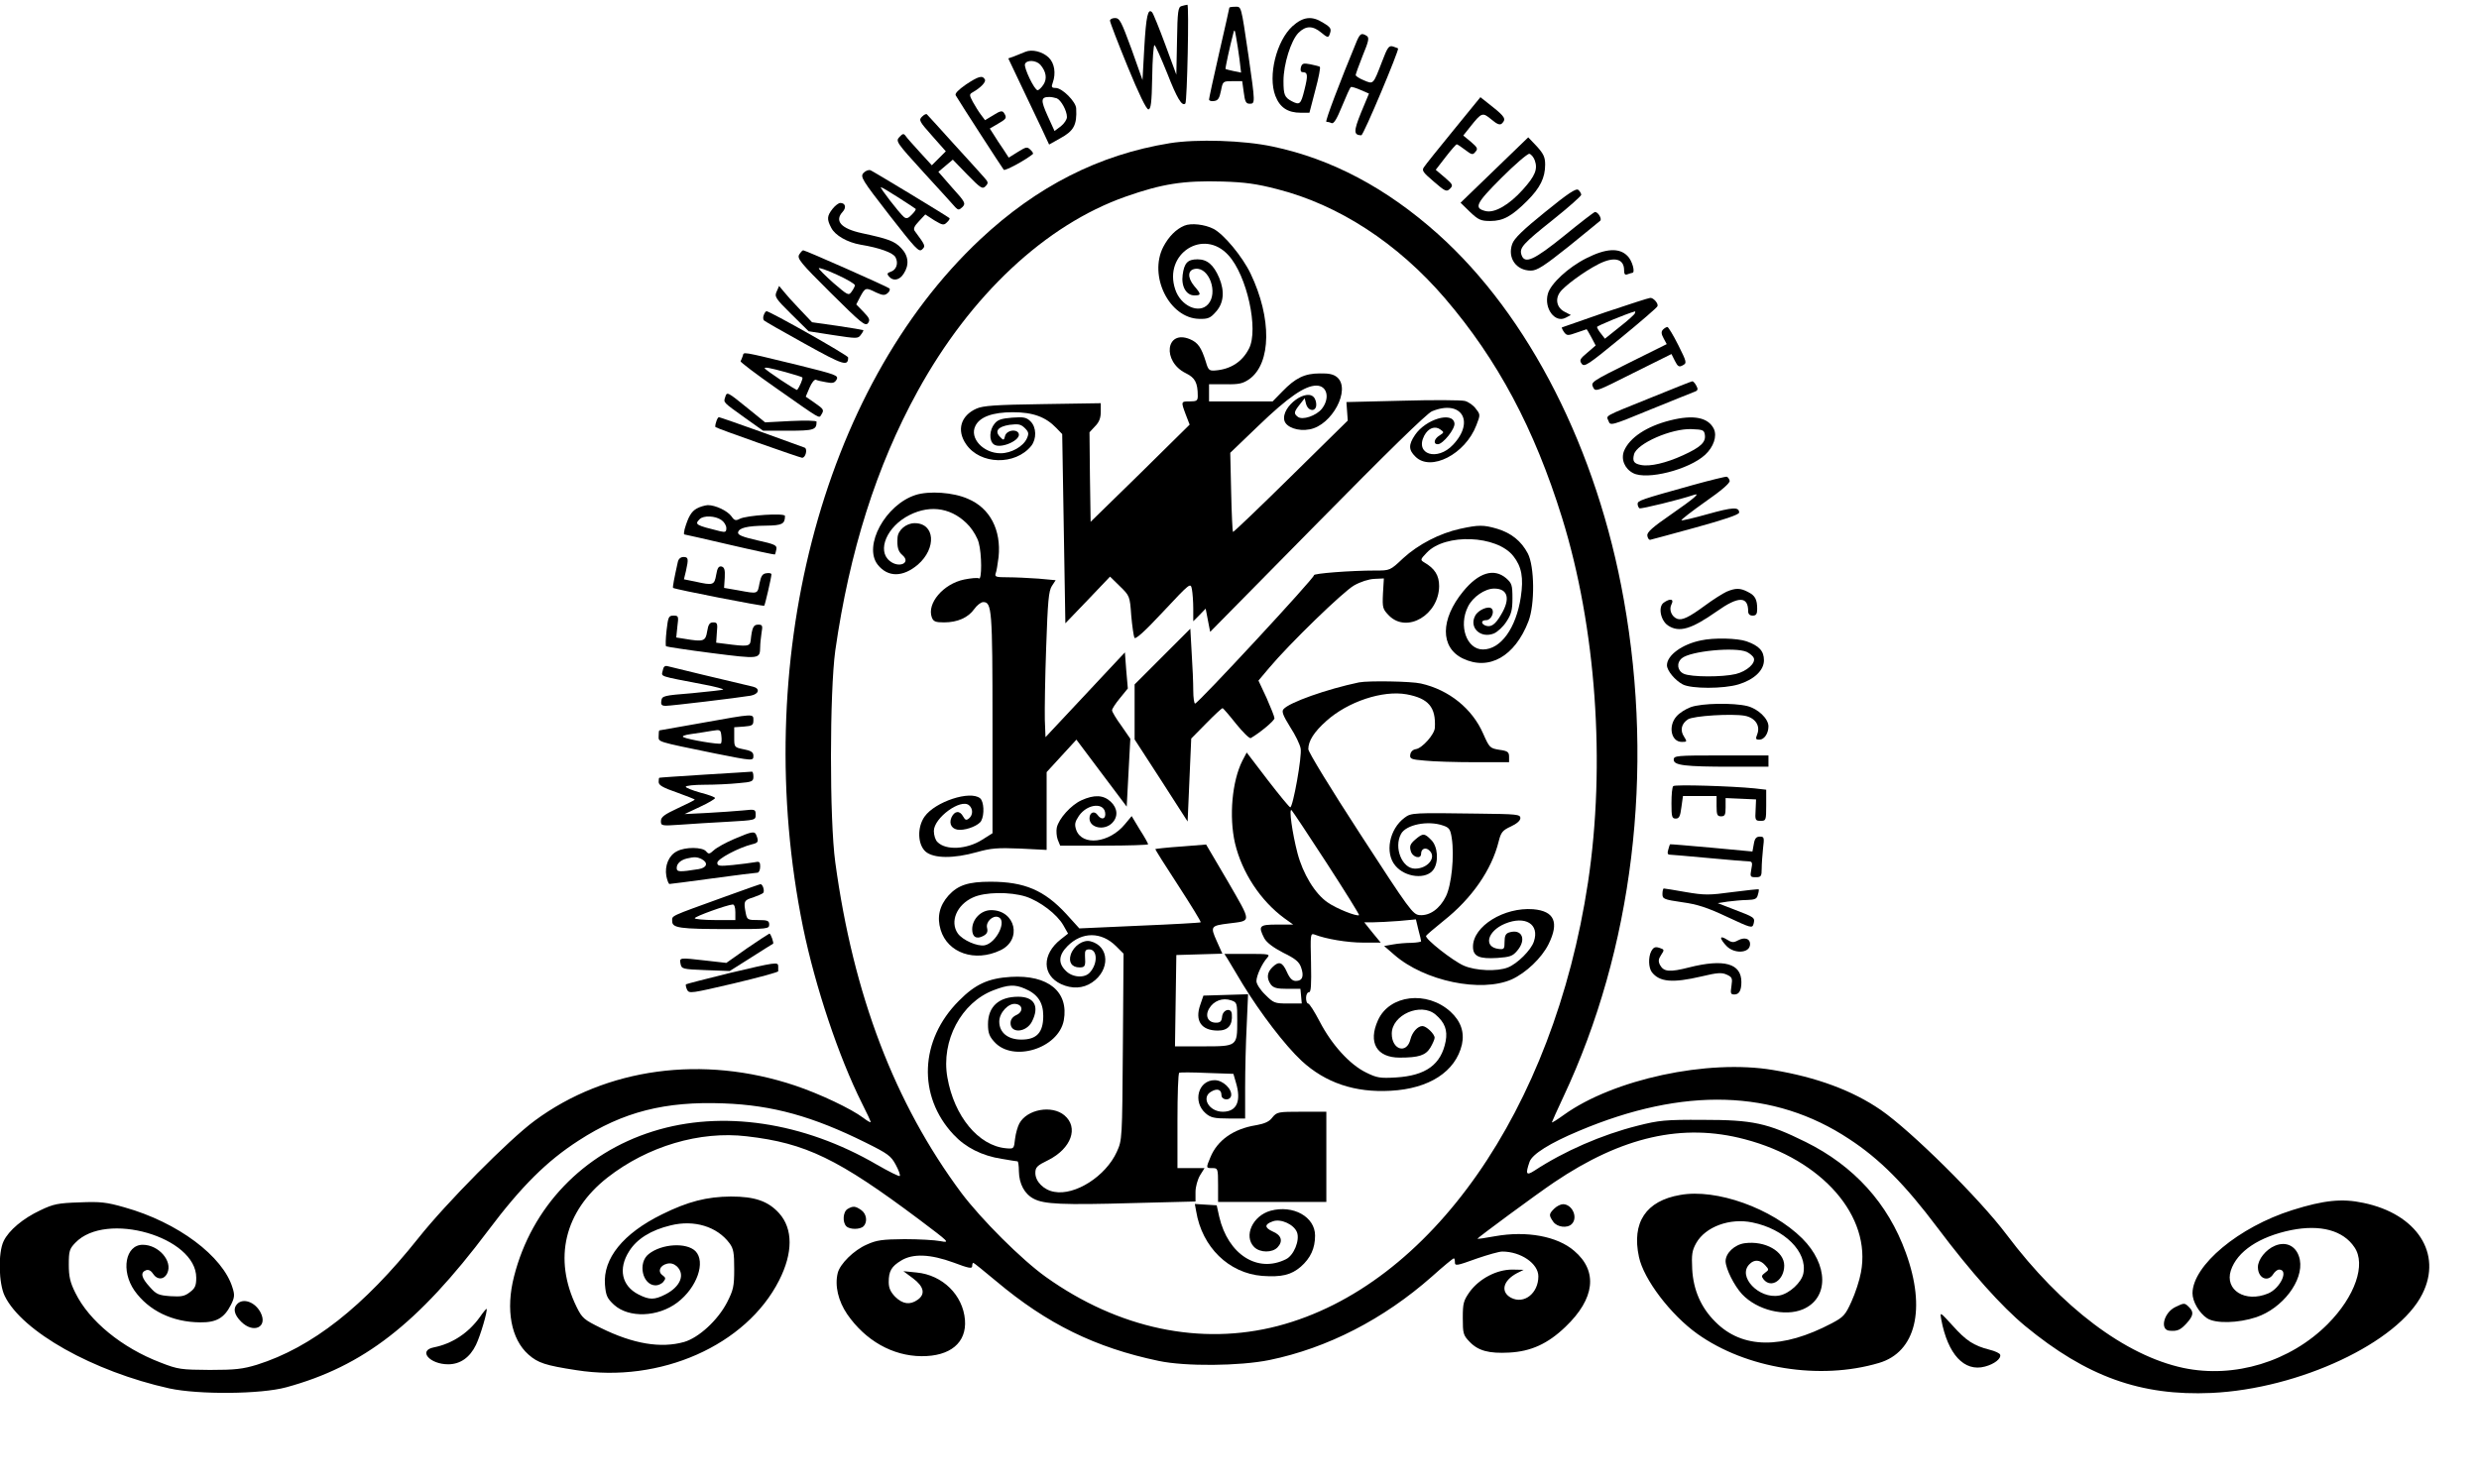 <?xml version="1.0" standalone="no"?>
<!DOCTYPE svg PUBLIC "-//W3C//DTD SVG 20010904//EN"
 "http://www.w3.org/TR/2001/REC-SVG-20010904/DTD/svg10.dtd">
<svg version="1.0" xmlns="http://www.w3.org/2000/svg"
 width="1099pt" height="658pt" viewBox="0 0 1099 658"
 preserveAspectRatio="xMidYMid meet">

<g transform="translate(0,658) scale(0.1,-0.1)"
fill="#000000" stroke="none">
<path d="M5238 6553 c-15 -4 -18 -22 -20 -154 l-3 -150 -49 133 c-27 73 -53
137 -58 143 -19 21 -27 -17 -35 -155 l-8 -145 -49 138 c-45 122 -52 137 -73
137 -13 0 -23 -6 -22 -12 0 -7 35 -98 78 -203 49 -120 83 -190 92 -190 11 0
15 28 17 143 1 78 6 142 10 142 4 0 29 -57 57 -126 43 -110 65 -147 80 -133 8
9 17 439 9 438 -5 -1 -17 -3 -26 -6z"/>
<path d="M5450 6546 c0 -2 -20 -92 -45 -200 -25 -109 -45 -202 -45 -207 0 -6
10 -9 22 -7 18 2 24 12 31 46 8 42 9 42 51 42 l43 0 7 -50 c5 -41 10 -50 26
-50 25 0 25 2 -5 212 -34 230 -31 218 -60 218 -14 0 -25 -2 -25 -4z m45 -229
l7 -59 -34 7 c-18 4 -34 8 -35 9 -2 2 20 104 34 156 5 22 7 21 13 -15 4 -22
11 -66 15 -98z"/>
<path d="M5730 6464 c-71 -65 -110 -220 -76 -309 20 -52 55 -75 113 -75 l38 0
26 100 c15 55 24 102 20 104 -3 2 -22 7 -42 11 -31 6 -37 4 -42 -14 -3 -14 0
-21 8 -21 23 0 24 -14 8 -78 -16 -65 -21 -69 -56 -51 -32 17 -37 28 -37 90 0
74 33 179 66 213 33 33 64 33 102 1 25 -21 31 -23 36 -9 10 26 7 32 -28 53
-50 32 -89 27 -136 -15z"/>
<path d="M6015 6398 c-75 -181 -142 -358 -135 -358 5 0 15 -2 23 -6 10 -4 23
17 47 76 18 44 35 82 39 84 3 2 23 -4 43 -13 l37 -16 -35 -84 c-34 -84 -33
-100 1 -101 10 0 169 380 163 385 -2 2 -12 5 -23 9 -18 5 -24 -4 -48 -67 -40
-104 -38 -101 -81 -83 -20 8 -36 19 -36 23 0 4 14 43 31 86 27 65 30 80 18 88
-23 14 -29 11 -44 -23z"/>
<path d="M4545 6350 c-11 -4 -32 -13 -47 -19 l-28 -10 56 -118 c31 -65 72
-151 91 -191 l34 -73 48 27 c61 33 76 59 72 133 -1 30 -62 91 -91 91 -18 0
-20 4 -13 23 15 42 8 87 -18 112 -27 26 -74 38 -104 25z m67 -57 c26 -30 31
-62 14 -88 -9 -14 -21 -25 -26 -25 -14 0 -62 100 -56 116 8 20 50 17 68 -3z
m73 -149 c19 -8 45 -55 45 -83 0 -11 -12 -29 -27 -41 l-28 -21 -31 68 c-31 69
-30 83 8 83 9 0 24 -3 33 -6z"/>
<path d="M4282 6205 c-33 -23 -50 -40 -45 -48 21 -36 207 -323 213 -330 6 -6
100 45 129 70 3 2 -2 11 -11 19 -14 14 -19 13 -56 -10 l-40 -25 -24 37 c-14
20 -33 49 -42 64 l-18 28 36 21 c38 22 41 26 27 48 -7 11 -16 10 -46 -9 l-38
-23 -18 24 c-10 13 -26 39 -36 57 -16 30 -16 34 -2 42 37 21 62 47 55 58 -11
19 -28 14 -84 -23z"/>
<path d="M6444 6003 c-66 -81 -125 -154 -131 -164 -11 -15 -5 -23 43 -64 51
-44 57 -47 72 -32 15 15 13 19 -23 50 l-40 34 44 57 c24 31 46 56 49 56 3 0
20 -11 38 -25 29 -22 33 -23 45 -8 12 13 9 19 -20 44 l-34 28 31 39 c51 64 54
65 94 32 26 -22 38 -26 47 -17 19 19 12 30 -43 74 l-53 42 -119 -146z"/>
<path d="M4088 6063 c-16 -15 -13 -21 44 -85 l61 -69 -31 -31 -31 -31 -53 58
c-29 32 -58 64 -63 72 -9 12 -13 11 -28 -5 -17 -18 -13 -24 109 -158 70 -76
133 -146 140 -154 12 -12 16 -12 31 2 15 16 12 22 -46 86 l-61 70 32 27 32 27
65 -67 c58 -59 66 -65 80 -51 13 14 13 18 -5 38 -11 13 -71 79 -134 148 -62
69 -116 128 -120 132 -3 5 -13 0 -22 -9z"/>
<path d="M6625 5826 l-150 -145 42 -41 c37 -35 48 -40 90 -40 57 0 95 21 164
90 57 57 79 102 79 160 0 33 -7 48 -37 81 l-38 40 -150 -145z m179 43 c14 -39
2 -69 -53 -130 -60 -67 -125 -105 -165 -95 -53 13 -44 33 70 147 60 60 116
108 124 107 8 -2 19 -15 24 -29z"/>
<path d="M5186 5945 c-314 -51 -589 -191 -841 -427 -706 -663 -1021 -1888
-785 -3050 55 -266 158 -574 261 -780 22 -43 39 -80 39 -84 0 -3 -15 5 -33 19
-53 40 -192 106 -302 143 -409 137 -837 79 -1155 -156 -114 -84 -392 -365
-515 -520 -242 -304 -472 -485 -716 -562 -63 -19 -95 -23 -209 -23 -127 1
-140 2 -219 33 -170 65 -316 184 -377 309 -23 46 -29 72 -29 125 0 60 3 70 29
97 136 142 536 26 536 -155 0 -35 -5 -47 -28 -64 -23 -18 -37 -21 -86 -18 -53
4 -63 8 -92 41 -37 40 -43 64 -17 74 11 4 22 -1 31 -15 19 -29 50 -28 64 3 24
53 -39 125 -109 125 -77 0 -98 -115 -37 -203 63 -89 168 -140 291 -141 72 -1
107 19 137 78 16 32 17 44 7 75 -42 140 -243 291 -479 357 -80 23 -108 26
-200 22 -94 -3 -115 -7 -173 -35 -77 -36 -140 -89 -163 -137 -25 -52 -22 -188
5 -243 77 -158 392 -335 730 -410 130 -28 405 -26 518 5 341 93 583 280 895
695 148 197 260 308 401 399 197 128 384 175 643 165 218 -8 396 -58 628 -173
101 -50 114 -60 135 -99 13 -24 21 -46 18 -50 -3 -3 -49 20 -101 50 -326 190
-688 244 -993 148 -310 -97 -538 -336 -616 -643 -38 -148 -13 -279 64 -347 42
-37 75 -48 212 -69 372 -59 753 110 899 398 62 122 62 229 0 298 -49 54 -108
74 -214 74 -107 -1 -190 -22 -305 -79 -173 -85 -262 -196 -253 -312 4 -49 10
-61 40 -89 66 -60 195 -55 281 10 87 66 127 180 80 228 -40 39 -149 33 -207
-13 -50 -39 -28 -139 31 -139 11 0 27 7 34 16 11 14 11 18 -4 29 -22 16 -12
43 20 51 16 4 30 0 43 -11 39 -36 17 -91 -50 -125 -49 -25 -71 -25 -120 0 -74
38 -90 114 -41 191 34 55 97 94 184 115 104 26 206 -5 261 -79 18 -24 21 -43
21 -115 0 -78 -4 -93 -32 -148 -41 -79 -125 -156 -190 -175 -103 -29 -225 -9
-369 62 -75 37 -83 43 -108 94 -104 213 -54 423 137 573 178 139 410 208 618
183 261 -30 405 -100 764 -369 134 -101 138 -104 95 -96 -25 5 -97 9 -160 9
-98 -1 -123 -4 -167 -24 -58 -25 -119 -86 -129 -126 -14 -56 2 -124 42 -183
81 -117 201 -185 329 -186 128 -1 201 60 193 161 -9 110 -99 199 -214 210
l-59 6 43 -32 c48 -36 56 -70 20 -95 -34 -24 -66 -19 -99 13 -21 22 -29 39
-29 66 0 48 12 69 55 95 52 32 129 29 233 -9 66 -25 82 -28 82 -16 0 8 2 15 5
15 3 0 48 -37 101 -81 226 -190 440 -295 721 -354 118 -25 358 -23 491 4 257
53 506 181 720 370 50 45 94 81 97 81 3 0 5 -7 5 -15 0 -20 3 -20 100 15 47
16 96 30 110 30 82 0 160 -53 160 -110 0 -75 -63 -125 -121 -95 -48 26 -36 76
26 109 l30 15 -51 1 c-69 0 -145 -40 -188 -98 -28 -40 -31 -51 -31 -117 0 -68
2 -76 30 -105 38 -40 86 -53 176 -48 96 5 171 39 249 114 131 125 145 247 39
337 -75 65 -211 90 -351 65 -43 -8 -78 -13 -78 -11 0 4 260 196 340 250 301
203 570 264 845 191 344 -90 563 -342 515 -591 -6 -34 -25 -92 -42 -129 -27
-60 -36 -69 -87 -96 -220 -116 -397 -114 -516 6 -64 63 -98 142 -103 234 -3
65 -1 82 18 116 41 72 149 112 249 91 142 -29 244 -130 226 -225 -7 -40 -62
-91 -107 -99 -90 -17 -187 85 -132 139 21 22 47 20 69 -4 18 -20 18 -21 0 -34
-16 -12 -17 -16 -6 -30 34 -41 91 -2 91 62 0 63 -85 111 -175 99 -45 -6 -85
-44 -85 -80 1 -34 38 -108 73 -146 67 -71 190 -101 270 -67 115 49 114 197 -3
314 -135 134 -381 222 -541 193 -152 -26 -216 -122 -183 -275 21 -99 140 -256
259 -341 216 -154 543 -207 805 -129 163 48 210 239 119 489 -79 219 -230 385
-444 491 -170 84 -234 98 -455 98 -168 1 -195 -2 -290 -26 -159 -40 -326 -113
-457 -199 -37 -24 -41 -16 -22 39 12 34 90 83 219 137 464 196 866 184 1198
-36 136 -89 247 -201 392 -394 148 -197 284 -349 388 -435 273 -225 513 -311
826 -297 390 18 828 224 935 439 90 179 -24 355 -262 404 -94 20 -174 12 -314
-32 -238 -75 -442 -245 -443 -369 0 -37 30 -88 65 -111 37 -24 137 -22 218 5
116 39 210 162 193 254 -11 58 -57 85 -110 63 -41 -17 -76 -61 -76 -95 0 -49
44 -69 68 -31 7 11 18 20 26 20 44 0 6 -83 -49 -106 -101 -42 -193 15 -165
102 28 85 126 150 267 179 130 26 231 -1 281 -76 52 -76 3 -218 -118 -340
-166 -167 -414 -243 -641 -195 -257 55 -540 268 -783 591 -121 161 -423 460
-558 553 -125 86 -284 145 -477 177 -290 49 -708 -41 -928 -199 -29 -21 -53
-36 -53 -33 0 2 23 53 51 113 308 655 404 1441 268 2204 -118 666 -420 1260
-824 1622 -228 204 -471 333 -732 388 -130 28 -338 34 -457 15z m477 -204
c271 -69 533 -239 743 -484 233 -272 396 -577 519 -973 151 -487 194 -1092
115 -1617 -153 -1010 -699 -1790 -1375 -1967 -342 -89 -707 -12 -1028 217
-108 77 -287 256 -375 373 -296 398 -479 878 -559 1466 -26 190 -25 756 0 939
63 440 182 817 365 1150 234 426 567 738 922 863 162 57 257 72 430 67 98 -3
151 -10 243 -34z"/>
<path d="M5250 5579 c-36 -15 -69 -48 -93 -94 -66 -129 27 -316 159 -319 39
-1 50 3 75 32 34 38 39 90 14 150 -25 58 -53 82 -96 82 -44 0 -59 -16 -66 -69
-7 -51 16 -91 52 -91 31 0 31 5 -1 42 -31 38 -29 72 6 76 61 7 101 -107 56
-157 -40 -45 -122 -8 -146 66 -53 158 126 273 236 151 82 -89 135 -330 91
-414 -30 -59 -82 -92 -151 -97 -25 -2 -30 3 -40 38 -20 64 -35 86 -71 101
-107 44 -124 -99 -18 -151 41 -20 53 -42 53 -101 0 -21 -5 -24 -35 -24 -40 0
-40 0 -18 -59 l17 -44 -219 -216 -220 -215 -3 199 -2 198 25 27 c18 18 25 37
25 64 l0 38 -257 -4 c-210 -3 -265 -7 -294 -20 -70 -31 -89 -96 -46 -158 62
-91 218 -95 289 -7 24 31 23 82 -3 108 -18 18 -30 21 -82 17 -47 -4 -64 -9
-78 -27 -23 -28 -25 -74 -4 -91 29 -24 128 20 110 50 -12 19 -52 11 -59 -12
-5 -21 -7 -22 -22 -6 -26 26 -10 46 41 54 40 5 50 3 68 -14 18 -18 19 -25 9
-47 -16 -35 -69 -65 -116 -65 -77 0 -139 67 -112 121 19 40 76 61 166 61 90 0
146 -21 193 -70 l26 -27 7 -420 7 -419 99 103 99 104 44 -43 c43 -42 44 -44
50 -129 4 -47 11 -92 14 -99 5 -9 45 27 128 116 120 128 121 129 127 99 3 -16
6 -55 6 -86 l0 -56 28 28 27 28 10 -52 10 -51 474 481 c308 313 486 487 509
497 130 54 192 -44 94 -148 -70 -75 -171 -43 -128 40 18 34 48 45 72 27 17
-12 16 -13 -4 -26 -25 -15 -29 -39 -8 -39 23 0 78 69 74 93 -8 54 -128 18
-175 -52 -29 -43 -29 -66 2 -96 68 -68 221 11 270 139 18 46 18 48 -2 73 -10
15 -33 31 -49 35 -16 4 -141 5 -277 1 l-248 -6 3 -41 3 -41 -253 -249 c-139
-137 -254 -247 -256 -245 -2 2 -6 82 -8 178 l-4 173 125 120 c132 127 206 178
257 178 48 0 61 -56 24 -103 -25 -31 -87 -52 -107 -35 -18 14 -17 21 9 54 l22
28 6 -25 c7 -28 35 -37 44 -14 3 9 1 26 -5 37 -29 54 -151 -34 -135 -97 8 -30
61 -49 112 -39 99 18 183 176 123 230 -16 14 -36 19 -78 18 -67 0 -108 -20
-166 -80 l-43 -44 -141 0 -141 0 0 38 0 38 73 0 c61 -1 77 3 106 23 97 70 100
270 5 468 -36 75 -118 174 -164 198 -39 20 -100 27 -130 14z"/>
<path d="M4059 4385 c-134 -43 -233 -226 -168 -309 45 -57 112 -56 178 0 84
73 76 184 -14 184 -38 0 -74 -31 -76 -64 -3 -43 3 -62 22 -78 39 -34 -15 -59
-56 -26 -59 46 -13 154 87 204 97 49 195 30 266 -50 17 -20 36 -52 41 -73 14
-50 14 -166 1 -158 -6 4 -36 1 -66 -5 -92 -19 -166 -106 -143 -168 7 -18 16
-22 54 -22 60 0 107 21 134 59 12 17 30 31 40 31 38 0 41 -33 41 -538 l0 -487
-46 -29 c-68 -43 -161 -48 -198 -10 -9 8 -16 30 -16 49 0 58 119 145 156 114
18 -15 18 -43 0 -58 -12 -10 -17 -8 -26 8 -15 28 -38 26 -52 -4 -13 -30 3 -55
37 -55 36 0 85 21 95 40 15 28 12 86 -5 100 -44 36 -199 -15 -246 -81 -34 -48
-31 -125 5 -156 36 -30 123 -31 226 -2 64 18 92 20 193 16 l117 -6 0 172 0
173 66 72 66 72 111 -148 112 -149 8 151 8 150 -40 58 c-23 31 -41 62 -41 68
0 7 16 31 35 54 l35 43 -7 80 -6 80 -176 -188 -176 -188 -3 77 c-1 42 1 187 6
322 7 204 11 249 25 271 l17 26 -76 7 c-43 3 -104 6 -137 6 -51 0 -58 2 -53
17 4 9 9 42 13 73 12 120 -38 217 -136 258 -65 29 -172 36 -232 17z"/>
<path d="M6473 4235 c-91 -20 -185 -69 -252 -130 -58 -55 -59 -55 -123 -55
-111 0 -278 -13 -273 -21 6 -8 -514 -569 -527 -569 -4 0 -8 26 -8 58 0 33 -3
107 -7 166 l-6 108 -124 -124 -123 -123 0 -122 0 -122 118 -182 117 -182 8
184 8 184 67 68 c36 37 69 67 72 67 3 -1 30 -32 60 -70 30 -37 59 -66 65 -63
40 23 105 77 105 88 0 7 -16 47 -35 90 l-36 77 48 57 c91 108 328 338 376 365
28 16 65 28 90 29 l42 2 -4 -67 c-3 -64 -1 -69 27 -98 80 -80 221 4 222 131 0
47 -19 78 -66 105 -18 11 -18 13 11 43 82 87 311 78 384 -15 37 -47 46 -96 33
-182 -21 -138 -89 -232 -168 -232 -72 0 -109 105 -66 190 21 43 75 80 116 80
61 0 73 -45 31 -115 -26 -45 -45 -58 -70 -49 -21 9 -19 24 4 24 22 0 38 37 24
51 -14 14 -60 -6 -73 -31 -29 -53 24 -103 83 -79 16 7 41 30 55 52 22 33 27
52 27 104 0 59 -3 67 -28 89 -54 46 -122 25 -190 -58 -102 -124 -103 -249 -2
-298 116 -56 231 9 291 165 29 75 27 244 -3 301 -29 55 -73 90 -135 109 -61
18 -83 18 -165 0z"/>
<path d="M6025 3554 c-143 -30 -310 -89 -335 -119 -9 -10 -2 -28 29 -78 23
-35 44 -78 47 -96 7 -33 -34 -261 -46 -261 -4 0 -49 55 -100 121 l-93 122 -19
-36 c-46 -91 -60 -248 -33 -366 31 -131 114 -256 219 -333 l39 -28 -71 0 c-80
0 -85 -6 -57 -61 11 -19 38 -40 84 -64 54 -26 71 -41 79 -65 14 -39 6 -60 -23
-60 -16 0 -27 11 -40 40 -20 45 -36 49 -65 20 -24 -24 -25 -49 -6 -76 12 -15
27 -19 73 -19 l58 0 3 -32 3 -33 -62 0 c-58 0 -63 2 -100 39 -22 21 -39 48
-39 60 0 24 24 77 48 104 14 16 9 17 -88 17 l-102 0 14 -22 c8 -13 38 -63 67
-112 78 -128 188 -272 261 -340 106 -98 237 -142 395 -133 171 9 288 85 316
205 12 55 -5 104 -51 146 -104 94 -270 75 -321 -38 -45 -99 -6 -166 96 -166
85 0 115 10 136 44 10 17 19 37 19 44 0 17 -37 52 -54 52 -21 0 -45 -27 -53
-58 -16 -68 -83 -48 -83 24 0 84 129 140 194 85 41 -35 54 -69 45 -118 -20
-104 -88 -153 -221 -161 -69 -4 -84 -2 -132 22 -72 35 -152 123 -205 225 -23
44 -46 81 -52 81 -5 0 -9 11 -9 25 0 14 6 25 13 25 9 0 11 31 9 131 -3 124 -3
131 15 125 51 -20 146 -36 216 -36 l78 0 -37 45 -36 45 39 0 c22 0 74 3 115 6
l75 7 11 -46 c7 -25 12 -48 12 -51 0 -3 -19 -6 -42 -7 -24 0 -61 -3 -82 -7
l-40 -7 45 -39 c134 -117 385 -169 521 -109 63 29 132 94 163 156 48 97 26
147 -68 155 -129 10 -267 -75 -267 -166 0 -43 27 -55 108 -50 56 4 68 8 88 32
43 50 21 99 -36 81 -15 -5 -20 -15 -20 -41 0 -32 -2 -35 -26 -32 -69 8 -51 79
28 112 90 37 154 -2 128 -79 -12 -38 -74 -99 -115 -115 -47 -19 -144 -15 -196
8 -48 21 -172 118 -167 132 2 4 37 34 78 67 125 99 213 226 244 352 10 40 17
49 54 66 26 12 42 26 42 37 0 17 -15 18 -187 20 -287 4 -297 4 -326 -18 -68
-50 -89 -157 -41 -213 44 -53 138 -62 169 -17 24 34 19 103 -10 131 -30 31
-37 31 -71 2 -22 -19 -26 -29 -20 -50 7 -29 46 -39 46 -13 0 22 19 30 35 16
36 -30 -4 -82 -62 -82 -57 0 -95 93 -62 154 22 41 119 61 187 37 27 -9 32 -17
38 -56 12 -79 -1 -207 -26 -258 -27 -55 -72 -87 -117 -83 -30 3 -44 22 -262
358 -132 203 -231 365 -231 378 0 36 25 76 80 125 96 86 250 137 356 118 97
-18 130 -57 125 -148 -1 -29 -56 -91 -84 -95 -13 -2 -23 -11 -25 -24 -3 -19 3
-22 65 -27 37 -4 137 -7 221 -7 l152 0 0 24 c0 21 -6 26 -43 31 -42 7 -44 9
-72 72 -48 110 -151 194 -276 222 -42 10 -233 13 -274 5z m-143 -802 c81 -125
145 -228 143 -230 -8 -8 -101 29 -139 56 -56 38 -110 127 -134 219 -23 88 -39
202 -26 190 5 -5 75 -110 156 -235z"/>
<path d="M4794 3031 c-46 -21 -100 -81 -109 -121 -3 -15 -1 -39 4 -53 l11 -27
195 0 c107 0 195 3 195 6 0 3 -16 33 -37 65 l-36 60 -30 -36 c-69 -84 -190
-98 -216 -25 -8 24 -6 35 12 62 39 56 117 61 117 7 0 -23 -19 -25 -35 -2 -14
19 -35 10 -35 -16 0 -42 65 -56 100 -21 28 28 25 66 -6 95 -32 30 -73 32 -130
6z"/>
<path d="M5235 2826 c-60 -4 -111 -10 -113 -11 -2 -1 44 -74 101 -161 57 -88
102 -161 100 -164 -2 -2 -124 -9 -271 -15 l-267 -12 -58 64 c-97 105 -185 143
-336 143 -98 0 -144 -15 -186 -61 -40 -45 -52 -95 -35 -152 31 -103 152 -145
265 -91 98 46 67 178 -41 178 -45 0 -84 -40 -84 -85 0 -34 19 -46 50 -29 16 9
20 18 16 35 -7 27 26 58 50 48 40 -15 -9 -115 -61 -125 -32 -6 -98 23 -119 53
-36 52 -4 127 67 159 53 25 165 26 235 4 63 -21 138 -78 166 -127 l21 -37 -33
-26 c-83 -66 -83 -158 2 -198 48 -22 97 -20 137 7 82 55 78 162 -7 183 -32 8
-74 -20 -87 -59 -11 -34 5 -57 39 -57 25 0 27 6 24 53 -1 21 3 27 19 27 36 0
39 -62 3 -102 -23 -27 -78 -23 -107 7 -35 34 -32 70 8 110 64 64 150 64 215
-1 l33 -33 -3 -413 c-3 -411 -3 -413 -27 -466 -49 -108 -185 -195 -278 -177
-46 8 -83 46 -83 83 0 26 7 33 58 58 101 51 135 144 71 198 -56 47 -166 27
-200 -36 -7 -13 -16 -43 -19 -68 -5 -45 -5 -45 -40 -42 -122 11 -230 142 -260
314 -29 163 62 333 205 387 65 25 94 26 138 7 57 -24 82 -61 82 -121 0 -74
-29 -105 -97 -105 -60 0 -98 31 -98 80 0 39 41 83 73 78 32 -4 34 -35 3 -49
-17 -8 -26 -20 -26 -36 0 -47 70 -42 95 7 34 67 11 110 -61 110 -86 0 -134
-44 -134 -122 0 -38 6 -54 28 -78 82 -92 284 -30 308 95 23 127 -69 203 -235
193 -99 -6 -157 -32 -230 -106 -174 -174 -184 -422 -24 -593 54 -58 126 -94
214 -108 35 -6 67 -11 70 -11 3 0 6 -20 6 -44 1 -56 25 -101 66 -122 45 -24
127 -28 441 -19 l276 7 0 42 c0 23 9 55 20 74 l20 32 -60 0 -60 0 0 209 c0
116 3 212 8 214 4 2 59 2 123 -1 l117 -4 11 -38 c25 -83 4 -130 -58 -130 -62
0 -98 65 -50 90 26 15 44 8 44 -16 0 -23 38 -27 43 -3 5 29 -36 69 -73 69 -73
0 -99 -96 -40 -147 22 -19 38 -23 101 -23 l74 0 0 138 c0 77 3 200 7 276 l6
137 -99 -3 -99 -3 -14 -41 c-25 -71 5 -114 78 -114 45 0 66 23 62 73 -2 30
-39 21 -43 -10 -2 -22 -8 -28 -27 -28 -35 0 -50 29 -31 62 20 35 60 50 98 37
26 -9 27 -11 27 -90 0 -114 0 -114 -152 -114 l-124 0 3 203 3 202 102 3 102 3
-25 56 c-29 65 -27 68 54 78 102 13 102 1 -4 185 -53 91 -97 165 -97 165 -1 0
-51 -4 -112 -9z"/>
<path d="M5641 1625 c-14 -19 -34 -28 -74 -35 -98 -16 -170 -66 -201 -142 -20
-48 -20 -48 9 -48 24 0 25 -2 25 -75 l0 -75 240 0 240 0 0 200 0 200 -109 0
c-105 0 -110 -1 -130 -25z"/>
<path d="M5303 1208 c26 -158 144 -274 293 -286 86 -6 128 4 171 41 43 38 63
81 63 138 0 83 -97 137 -197 110 -80 -22 -121 -113 -73 -161 26 -26 81 -26
104 -1 25 27 17 54 -22 70 -37 17 -37 32 1 45 35 13 94 -14 107 -49 13 -35
-14 -102 -49 -119 -126 -63 -257 21 -296 189 l-11 50 -49 3 -48 3 6 -33z"/>
<path d="M3828 5813 c-15 -17 -7 -30 114 -186 117 -150 132 -167 146 -153 16
15 15 17 -33 82 -7 10 -1 22 19 43 l28 30 40 -26 c37 -22 42 -23 56 -9 9 8 14
17 11 19 -12 10 -337 207 -350 212 -8 3 -22 -2 -31 -12z m155 -109 c40 -26 74
-48 76 -50 3 -3 -5 -14 -17 -26 -16 -17 -24 -19 -35 -10 -21 18 -109 132 -102
132 4 0 39 -21 78 -46z"/>
<path d="M6850 5640 c-98 -79 -138 -118 -146 -142 -22 -62 18 -118 83 -118 27
0 58 20 166 106 72 59 136 110 141 115 9 8 -9 39 -23 39 -4 0 -65 -47 -136
-105 -135 -109 -176 -128 -190 -85 -10 31 6 49 139 155 69 55 125 105 126 111
0 6 -6 16 -13 22 -10 8 -45 -15 -147 -98z"/>
<path d="M3691 5654 c-25 -32 -26 -46 -6 -84 17 -34 72 -65 130 -75 85 -14
145 -36 155 -56 14 -26 4 -56 -21 -64 -16 -5 -18 -10 -8 -21 18 -22 47 -17 65
12 26 39 22 80 -11 114 -29 31 -58 41 -174 66 -92 20 -123 54 -85 95 17 19 12
39 -11 39 -7 0 -23 -12 -34 -26z"/>
<path d="M3543 5451 c-10 -17 5 -36 140 -170 135 -134 153 -149 165 -134 10
14 7 22 -20 50 l-32 33 18 35 c22 40 24 41 70 18 29 -13 38 -14 51 -3 9 7 12
17 8 21 -9 8 -372 169 -382 169 -4 0 -11 -8 -18 -19z m247 -136 c0 -5 -7 -18
-15 -29 -13 -18 -17 -15 -80 39 -36 32 -65 61 -65 65 0 5 36 -8 80 -28 44 -20
80 -41 80 -47z"/>
<path d="M7033 5435 c-80 -40 -159 -113 -171 -158 -18 -65 32 -131 79 -106
l23 12 -27 14 c-34 17 -44 54 -22 86 18 27 107 93 172 126 69 35 113 24 113
-27 0 -18 4 -23 16 -18 9 3 18 6 20 6 15 0 0 55 -21 75 -36 37 -95 34 -182
-10z"/>
<path d="M3443 5287 c-10 -22 -6 -30 65 -100 l77 -76 109 -17 c105 -16 110
-16 122 1 8 10 13 20 11 21 -1 1 -53 10 -114 19 l-113 16 -54 57 c-30 31 -63
68 -73 81 l-19 23 -11 -25z"/>
<path d="M7116 5195 c-104 -36 -190 -66 -192 -67 -1 -2 3 -11 10 -21 12 -16
17 -16 56 -2 23 8 43 15 44 15 1 0 10 -16 21 -36 l19 -36 -37 -32 c-33 -27
-36 -34 -25 -49 12 -16 28 -5 173 114 88 72 162 136 163 141 5 12 -18 38 -32
37 -6 0 -96 -29 -200 -64z m132 -4 c-1 -5 -32 -33 -68 -61 l-65 -52 -17 22
c-10 12 -18 26 -18 30 0 5 131 59 168 69 2 1 2 -3 0 -8z"/>
<path d="M3386 5183 c-4 -9 -3 -20 1 -24 4 -4 86 -51 182 -104 171 -95 191
-101 191 -60 0 9 -347 205 -362 205 -3 0 -9 -8 -12 -17z"/>
<path d="M7373 5119 c-9 -9 -9 -19 2 -39 l14 -26 -169 -84 c-161 -80 -168 -85
-158 -106 11 -23 12 -22 179 62 l169 84 15 -30 c13 -26 19 -29 35 -20 19 10
18 14 -20 90 -22 44 -44 80 -48 80 -4 0 -13 -5 -19 -11z"/>
<path d="M3293 5002 c-3 -10 -8 -20 -10 -24 -2 -3 70 -58 159 -120 201 -141
188 -134 199 -117 13 21 12 24 -30 53 l-39 27 17 40 c9 21 21 37 28 35 6 -3
27 -8 46 -11 29 -6 37 -3 46 12 9 18 -2 22 -167 63 -264 64 -243 60 -249 42z
m189 -72 c39 -11 73 -21 75 -24 4 -4 -13 -43 -23 -55 -3 -4 -144 90 -144 96 0
6 22 2 92 -17z"/>
<path d="M7325 4819 c-223 -90 -204 -80 -194 -106 8 -22 11 -21 186 51 98 40
186 75 196 79 14 5 16 11 7 27 -6 11 -14 20 -18 19 -4 0 -83 -32 -177 -70z"/>
<path d="M3215 4819 c-8 -25 -11 -21 89 -93 l79 -56 112 0 c114 0 125 4 125
40 0 5 -51 6 -114 3 l-114 -6 -74 60 c-95 77 -95 77 -103 52z"/>
<path d="M3175 4709 c-4 -11 -5 -22 -3 -23 9 -7 375 -136 384 -136 16 0 25 40
11 45 -7 3 -94 34 -193 70 -100 36 -184 65 -187 65 -3 0 -9 -9 -12 -21z"/>
<path d="M7405 4716 c-104 -26 -180 -76 -205 -135 -15 -37 2 -79 40 -99 61
-32 247 15 319 81 38 35 54 83 39 115 -25 51 -90 64 -193 38z m153 -64 c5 -33
-18 -55 -97 -91 -74 -34 -146 -51 -186 -43 -31 6 -39 16 -31 47 12 48 166 116
256 112 49 -2 55 -4 58 -25z"/>
<path d="M7508 4430 c-237 -66 -248 -70 -248 -85 0 -7 4 -16 8 -19 7 -4 182
39 240 59 35 12 0 -17 -98 -85 -84 -58 -109 -80 -107 -95 1 -11 7 -19 12 -19
6 1 97 26 203 55 127 35 192 57 192 66 0 26 -29 24 -140 -7 -61 -17 -114 -30
-116 -27 -2 2 45 39 106 82 72 50 110 83 108 93 -2 8 -7 16 -13 18 -5 1 -71
-15 -147 -36z"/>
<path d="M3089 4325 c-24 -13 -38 -37 -54 -92 -3 -13 -4 -23 -1 -23 3 0 94
-21 202 -46 107 -25 197 -44 199 -43 2 2 5 13 7 24 3 17 -8 22 -85 39 -66 15
-87 24 -85 35 4 20 39 29 124 30 71 1 84 7 84 43 0 14 -172 3 -201 -13 -17 -9
-24 -7 -36 11 -18 25 -71 50 -105 50 -13 -1 -35 -7 -49 -15z m109 -51 c12 -8
22 -24 22 -36 0 -17 -4 -19 -27 -14 -109 27 -115 30 -91 54 17 17 69 15 96 -4z"/>
<path d="M3005 4088 c-16 -72 -24 -113 -21 -115 6 -6 400 -83 404 -79 4 5 31
122 32 139 0 5 -10 7 -22 5 -18 -2 -24 -12 -31 -45 -9 -48 -6 -47 -93 -31
l-64 11 3 46 c2 35 -2 46 -15 49 -12 2 -18 -7 -23 -37 -8 -46 -13 -48 -93 -30
l-50 10 9 37 c12 54 11 62 -11 62 -12 0 -22 -8 -25 -22z"/>
<path d="M7654 3956 c-17 -8 -60 -35 -95 -61 -72 -53 -102 -67 -124 -59 -25
10 -37 41 -25 64 13 24 -6 28 -35 7 -25 -19 -13 -79 20 -101 49 -32 102 -17
216 63 96 68 139 68 139 0 0 -12 7 -19 20 -19 15 0 20 7 20 29 0 43 -9 60 -41
76 -34 18 -55 18 -95 1z"/>
<path d="M2955 3784 c-4 -36 -5 -68 -2 -70 2 -2 93 -16 202 -30 213 -27 214
-27 215 26 0 14 3 42 6 63 6 33 4 37 -15 37 -21 0 -27 -13 -33 -70 -3 -27 -14
-28 -113 -15 l-40 5 3 45 c4 40 2 45 -16 45 -16 0 -22 -9 -27 -40 -7 -44 -16
-47 -99 -33 l-38 6 5 49 c6 45 5 48 -17 48 -22 0 -24 -6 -31 -66z"/>
<path d="M7540 3740 c-83 -17 -150 -66 -150 -110 0 -24 36 -67 70 -85 38 -20
181 -20 247 0 69 21 113 62 113 107 0 41 -21 64 -77 84 -40 14 -145 17 -203 4z
m204 -51 c14 -7 28 -19 31 -27 9 -23 -31 -59 -80 -71 -58 -14 -197 -14 -230 1
-29 13 -34 48 -9 69 38 32 237 51 288 28z"/>
<path d="M2938 3606 c-6 -28 -22 -22 185 -62 48 -9 85 -19 83 -22 -3 -2 -65
-9 -138 -16 -126 -10 -133 -12 -136 -33 -3 -18 1 -23 20 -23 23 0 316 35 376
45 37 7 43 32 10 40 -102 24 -366 87 -379 91 -12 3 -18 -3 -21 -20z"/>
<path d="M7495 3444 c-22 -8 -50 -26 -62 -40 -39 -43 -25 -114 23 -114 23 0
24 1 10 23 -19 28 -12 58 17 77 25 16 195 26 252 16 46 -9 69 -43 56 -80 -9
-23 -8 -26 9 -26 21 0 40 27 40 59 0 34 -46 78 -94 90 -61 15 -202 13 -251 -5z"/>
<path d="M3110 3374 c-102 -18 -186 -33 -187 -33 -2 -1 -3 -12 -3 -25 0 -27
-14 -23 249 -77 171 -34 171 -34 171 -10 0 15 -10 22 -42 28 -43 9 -43 9 -43
53 l0 45 43 3 c37 3 42 6 42 28 0 30 5 30 -230 -12z m86 -91 c-6 -6 -145 17
-166 28 -9 4 4 10 35 14 28 4 68 10 90 14 38 6 40 6 43 -22 2 -16 1 -31 -2
-34z"/>
<path d="M7420 3211 c0 -25 50 -31 256 -31 l164 0 0 25 0 25 -210 0 c-198 0
-210 -1 -210 -19z"/>
<path d="M3125 3145 c-110 -7 -201 -13 -202 -14 -2 0 -3 -9 -3 -19 0 -14 19
-25 80 -46 44 -16 80 -30 80 -32 0 -2 -34 -19 -75 -38 -60 -28 -75 -39 -75
-57 0 -21 2 -22 88 -16 48 4 142 9 210 13 121 7 122 7 122 31 0 24 -2 25 -57
19 -32 -3 -103 -8 -158 -11 l-100 -5 68 32 c37 17 67 35 67 39 0 4 -29 15 -65
24 -36 10 -65 22 -65 26 0 5 37 9 83 9 45 0 112 3 150 7 62 5 67 8 67 29 0 13
-3 23 -7 22 -5 0 -98 -7 -208 -13z"/>
<path d="M7418 3094 c-5 -4 -8 -38 -8 -76 0 -60 2 -68 19 -68 15 0 20 10 25
50 l7 50 74 0 75 0 0 -45 c0 -38 3 -45 20 -45 17 0 20 7 20 40 l0 41 68 -3 67
-3 -2 -47 c-3 -45 -1 -48 22 -48 24 0 25 2 25 69 l0 69 -52 6 c-99 10 -353 18
-360 10z"/>
<path d="M3256 2860 c-38 -16 -79 -39 -91 -50 -20 -18 -23 -19 -35 -5 -16 19
-92 20 -129 0 -36 -18 -55 -64 -47 -110 4 -19 10 -35 14 -35 4 0 90 11 192 25
102 14 191 25 198 25 6 0 12 12 12 26 0 23 -3 25 -27 20 -16 -3 -58 -8 -95
-12 -60 -6 -68 -4 -68 10 0 17 94 67 154 82 27 6 30 12 20 38 -8 22 -18 20
-98 -14z m-145 -90 c30 -16 23 -38 -13 -44 -87 -14 -98 -13 -98 5 0 19 17 35
45 42 34 8 46 7 66 -3z"/>
<path d="M7775 2837 l-6 -33 -182 17 c-100 9 -183 16 -183 15 -1 0 -5 -11 -8
-23 -5 -16 -3 -23 6 -23 7 0 85 -7 173 -15 88 -8 168 -15 178 -15 15 0 17 -6
11 -35 -6 -33 -5 -35 20 -35 23 0 26 4 26 38 0 20 3 61 6 90 6 48 5 52 -14 52
-16 0 -23 -8 -27 -33z"/>
<path d="M3215 2604 c-251 -91 -235 -83 -235 -109 0 -30 31 -35 253 -35 170 0
177 1 177 20 0 17 -7 20 -49 20 -46 0 -49 1 -55 31 -10 52 -8 57 32 69 20 7
41 16 45 20 8 7 -1 40 -12 39 -3 0 -73 -25 -156 -55z m45 -69 l0 -35 -90 0
c-49 0 -90 4 -90 8 0 8 142 59 168 61 7 1 12 -12 12 -34z"/>
<path d="M7370 2616 c0 -22 5 -25 88 -37 67 -9 112 -24 199 -65 107 -50 111
-51 117 -31 7 28 5 29 -84 63 l-75 29 45 7 c25 3 64 7 86 7 34 1 43 5 47 23 4
12 5 23 4 24 -1 2 -54 -4 -117 -12 -102 -14 -124 -14 -206 0 -50 9 -94 16 -98
16 -3 0 -6 -11 -6 -24z"/>
<path d="M3312 2375 l-92 -65 -88 10 c-122 14 -120 14 -115 -14 5 -23 8 -24
111 -28 l107 -4 95 60 c52 33 96 61 97 61 5 2 -10 45 -16 45 -3 -1 -48 -30
-99 -65z"/>
<path d="M7630 2420 c0 -6 11 -22 25 -36 34 -34 98 -31 103 4 4 28 -21 39 -53
22 -20 -11 -28 -10 -50 4 -14 9 -25 12 -25 6z"/>
<path d="M7320 2361 c-13 -26 -12 -72 3 -92 34 -44 92 -49 220 -19 71 17 90
18 112 8 24 -11 26 -16 21 -50 -5 -33 -4 -38 13 -38 21 0 31 18 31 55 0 83
-77 104 -232 65 -86 -22 -112 -20 -129 11 -8 16 -7 26 5 44 14 21 14 24 0 29
-25 10 -33 7 -44 -13z"/>
<path d="M3230 2264 c-101 -25 -186 -47 -189 -49 -2 -3 0 -13 5 -24 9 -18 18
-16 207 28 109 26 198 50 197 54 0 4 0 14 0 22 0 20 -9 19 -220 -31z"/>
<path d="M6890 1220 c-24 -24 -24 -29 -4 -58 17 -24 62 -30 82 -10 29 29 2 88
-39 88 -10 0 -28 -9 -39 -20z"/>
<path d="M3758 1219 c-21 -12 -24 -59 -6 -77 15 -15 61 -15 76 0 19 19 14 55
-10 72 -26 18 -36 19 -60 5z"/>
<path d="M1052 798 c-20 -20 -14 -48 17 -79 55 -55 120 -24 86 41 -24 46 -76
65 -103 38z"/>
<path d="M9644 784 c-52 -25 -70 -102 -26 -105 35 -3 48 3 75 32 31 34 34 51
11 73 -19 19 -21 19 -60 0z"/>
<path d="M2127 739 c-51 -71 -123 -118 -204 -134 -71 -14 -18 -75 64 -75 53 0
96 30 123 86 20 41 53 154 47 160 -1 1 -15 -15 -30 -37z"/>
<path d="M8606 729 c29 -155 102 -234 194 -209 42 11 73 36 67 53 -2 6 -23 16
-48 22 -70 18 -103 40 -163 107 -56 61 -56 62 -50 27z"/>
</g>
</svg>
